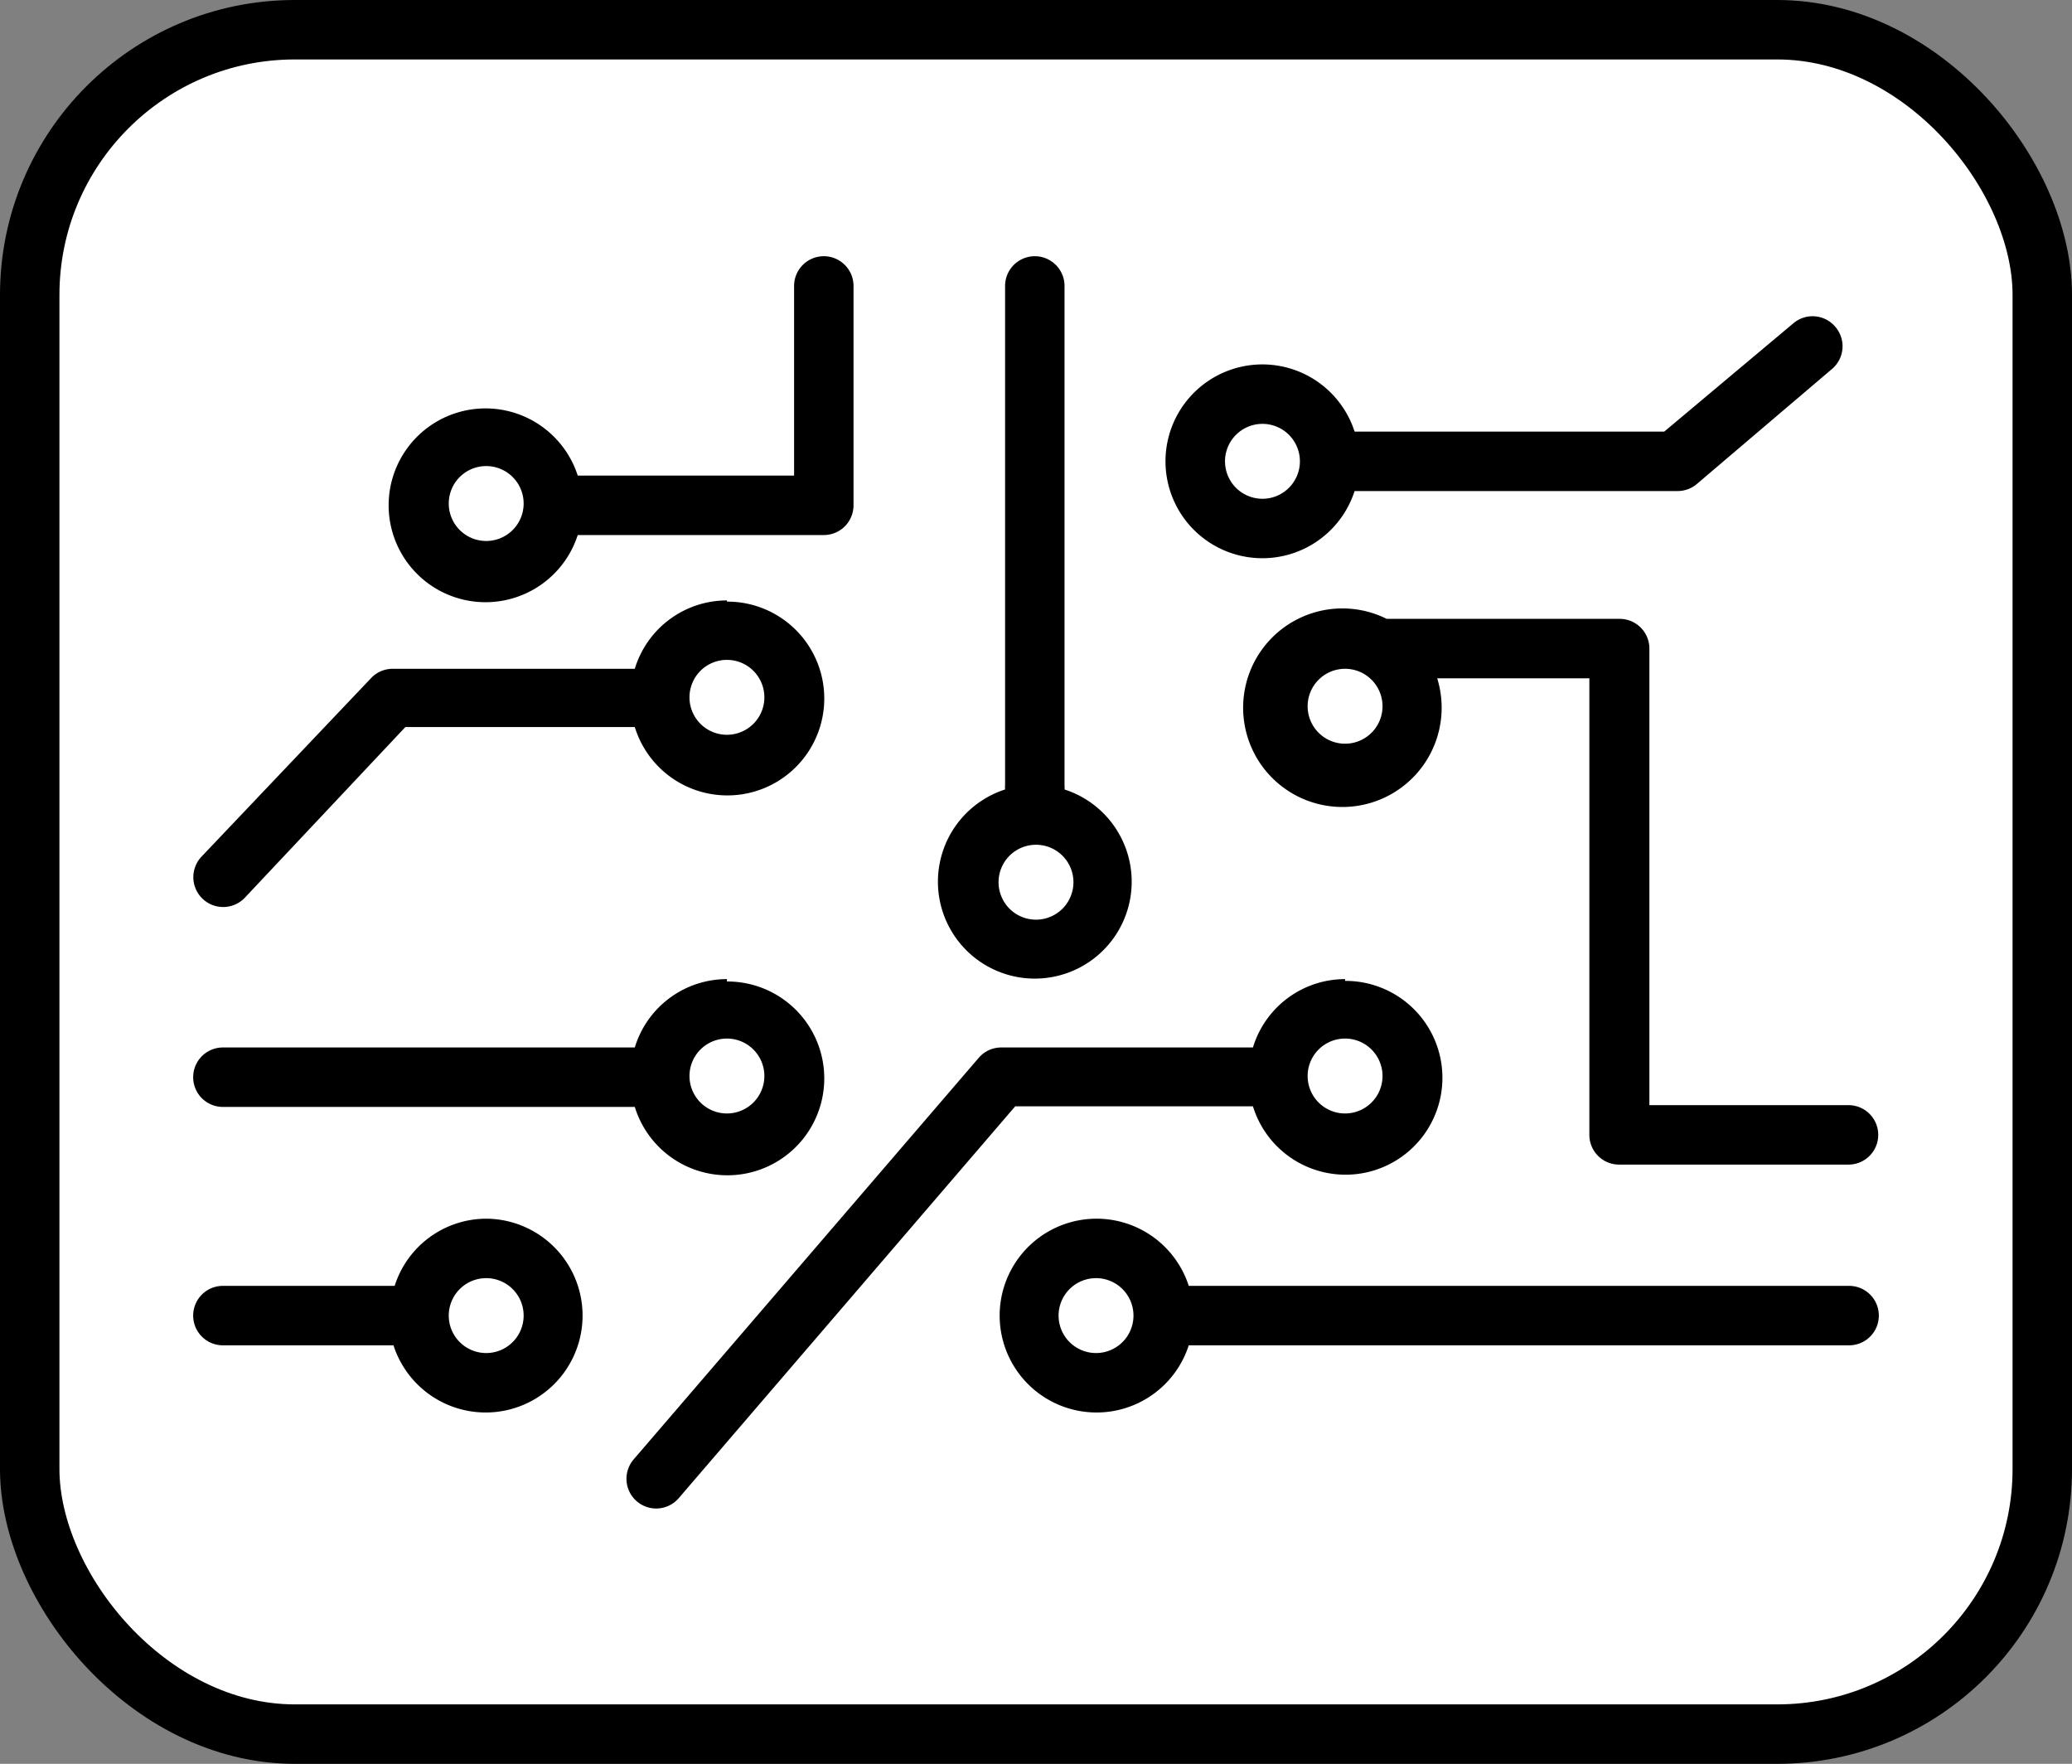 <svg xmlns="http://www.w3.org/2000/svg" viewBox="0 0 34.86 29.67"><rect x="0" y="0" width="34.86" height="29.67" fill="#808080" stroke="none"/><defs><style>.cls-1,.cls-2{fill:#fff;}.cls-1{stroke:#000;stroke-miterlimit:10;}</style></defs><title>gt4</title><g id="Layer_2" data-name="Layer 2"><g id="Layer_1-2" data-name="Layer 1"><rect class="cls-1" x="0.5" y="0.5" width="33.86" height="28.67" rx="4.46" ry="4.46"/><path d="M17.91,13.29a.48.48,0,0,0,0-.08V4.81a.5.5,0,0,0-1,0v8.39a.48.48,0,0,0,0,.08,1.63,1.63,0,1,0,1,0Zm-.48,2.18a.63.63,0,1,1,.63-.63A.63.63,0,0,1,17.43,15.47Z"/><path d="M22.63,16.47a1.62,1.62,0,0,0-1.55,1.15l-.08,0H16.85a.5.5,0,0,0-.38.17l-5.81,6.76a.5.5,0,0,0,.76.65l5.66-6.59H21l.08,0a1.63,1.63,0,1,0,1.55-2.11Zm0,2.26a.63.63,0,1,1,.63-.63A.63.63,0,0,1,22.63,18.73Z"/><path d="M31.11,18.59H27.75V10.91a.5.5,0,0,0-.5-.5H23.33a1.67,1.67,0,1,0,.85,1h2.56v7.68a.5.5,0,0,0,.5.5h3.86a.5.5,0,1,0,0-1Zm-8.48-6.08a.63.63,0,1,1,.63-.63A.63.63,0,0,1,22.63,12.51Z"/><path d="M12.23,10.1a1.62,1.62,0,0,0-1.55,1.15l-.08,0h-4a.5.5,0,0,0-.36.16l-2.85,3a.5.5,0,0,0,.73.69l2.7-2.87H10.6l.08,0a1.63,1.63,0,1,0,1.55-2.11Zm0,2.26a.63.63,0,1,1,.63-.63A.63.63,0,0,1,12.23,12.36Z"/><path d="M12.23,16.47a1.62,1.62,0,0,0-1.55,1.15l-.08,0H3.75a.5.5,0,1,0,0,1H10.6l.08,0a1.63,1.63,0,1,0,1.55-2.11Zm0,2.26a.63.63,0,1,1,.63-.63A.63.63,0,0,1,12.23,18.73Z"/><path d="M13.86,4.31a.5.5,0,0,0-.5.5V8H9.72a1.63,1.63,0,1,0,0,1h4.14a.5.5,0,0,0,.5-.5V4.81A.5.5,0,0,0,13.86,4.31ZM8.18,9.1a.63.63,0,1,1,.63-.63A.63.63,0,0,1,8.18,9.1Z"/><path d="M8.18,20.5a1.62,1.62,0,0,0-1.54,1.13l-2.89,0a.5.5,0,0,0,0,1h0l2.87,0A1.63,1.63,0,1,0,8.18,20.5Zm0,2.26a.63.63,0,1,1,.63-.63A.63.63,0,0,1,8.18,22.76Z"/><line class="cls-2" x1="19.61" y1="22.13" x2="31.11" y2="22.13"/><path d="M31.11,21.63H20a1.63,1.63,0,1,0,0,1H31.11a.5.5,0,1,0,0-1ZM18.44,22.76a.63.63,0,1,1,.63-.63A.63.63,0,0,1,18.44,22.76Z"/><path d="M30.88,5.5a.5.5,0,0,0-.71-.06L28,7.26H22.87l-.08,0a1.63,1.63,0,1,0,0,1l.08,0h5.36a.5.5,0,0,0,.32-.12L30.83,6.2A.5.5,0,0,0,30.88,5.5ZM21.24,8.39a.63.63,0,1,1,.63-.63A.63.63,0,0,1,21.24,8.39Z"/></g></g></svg>
